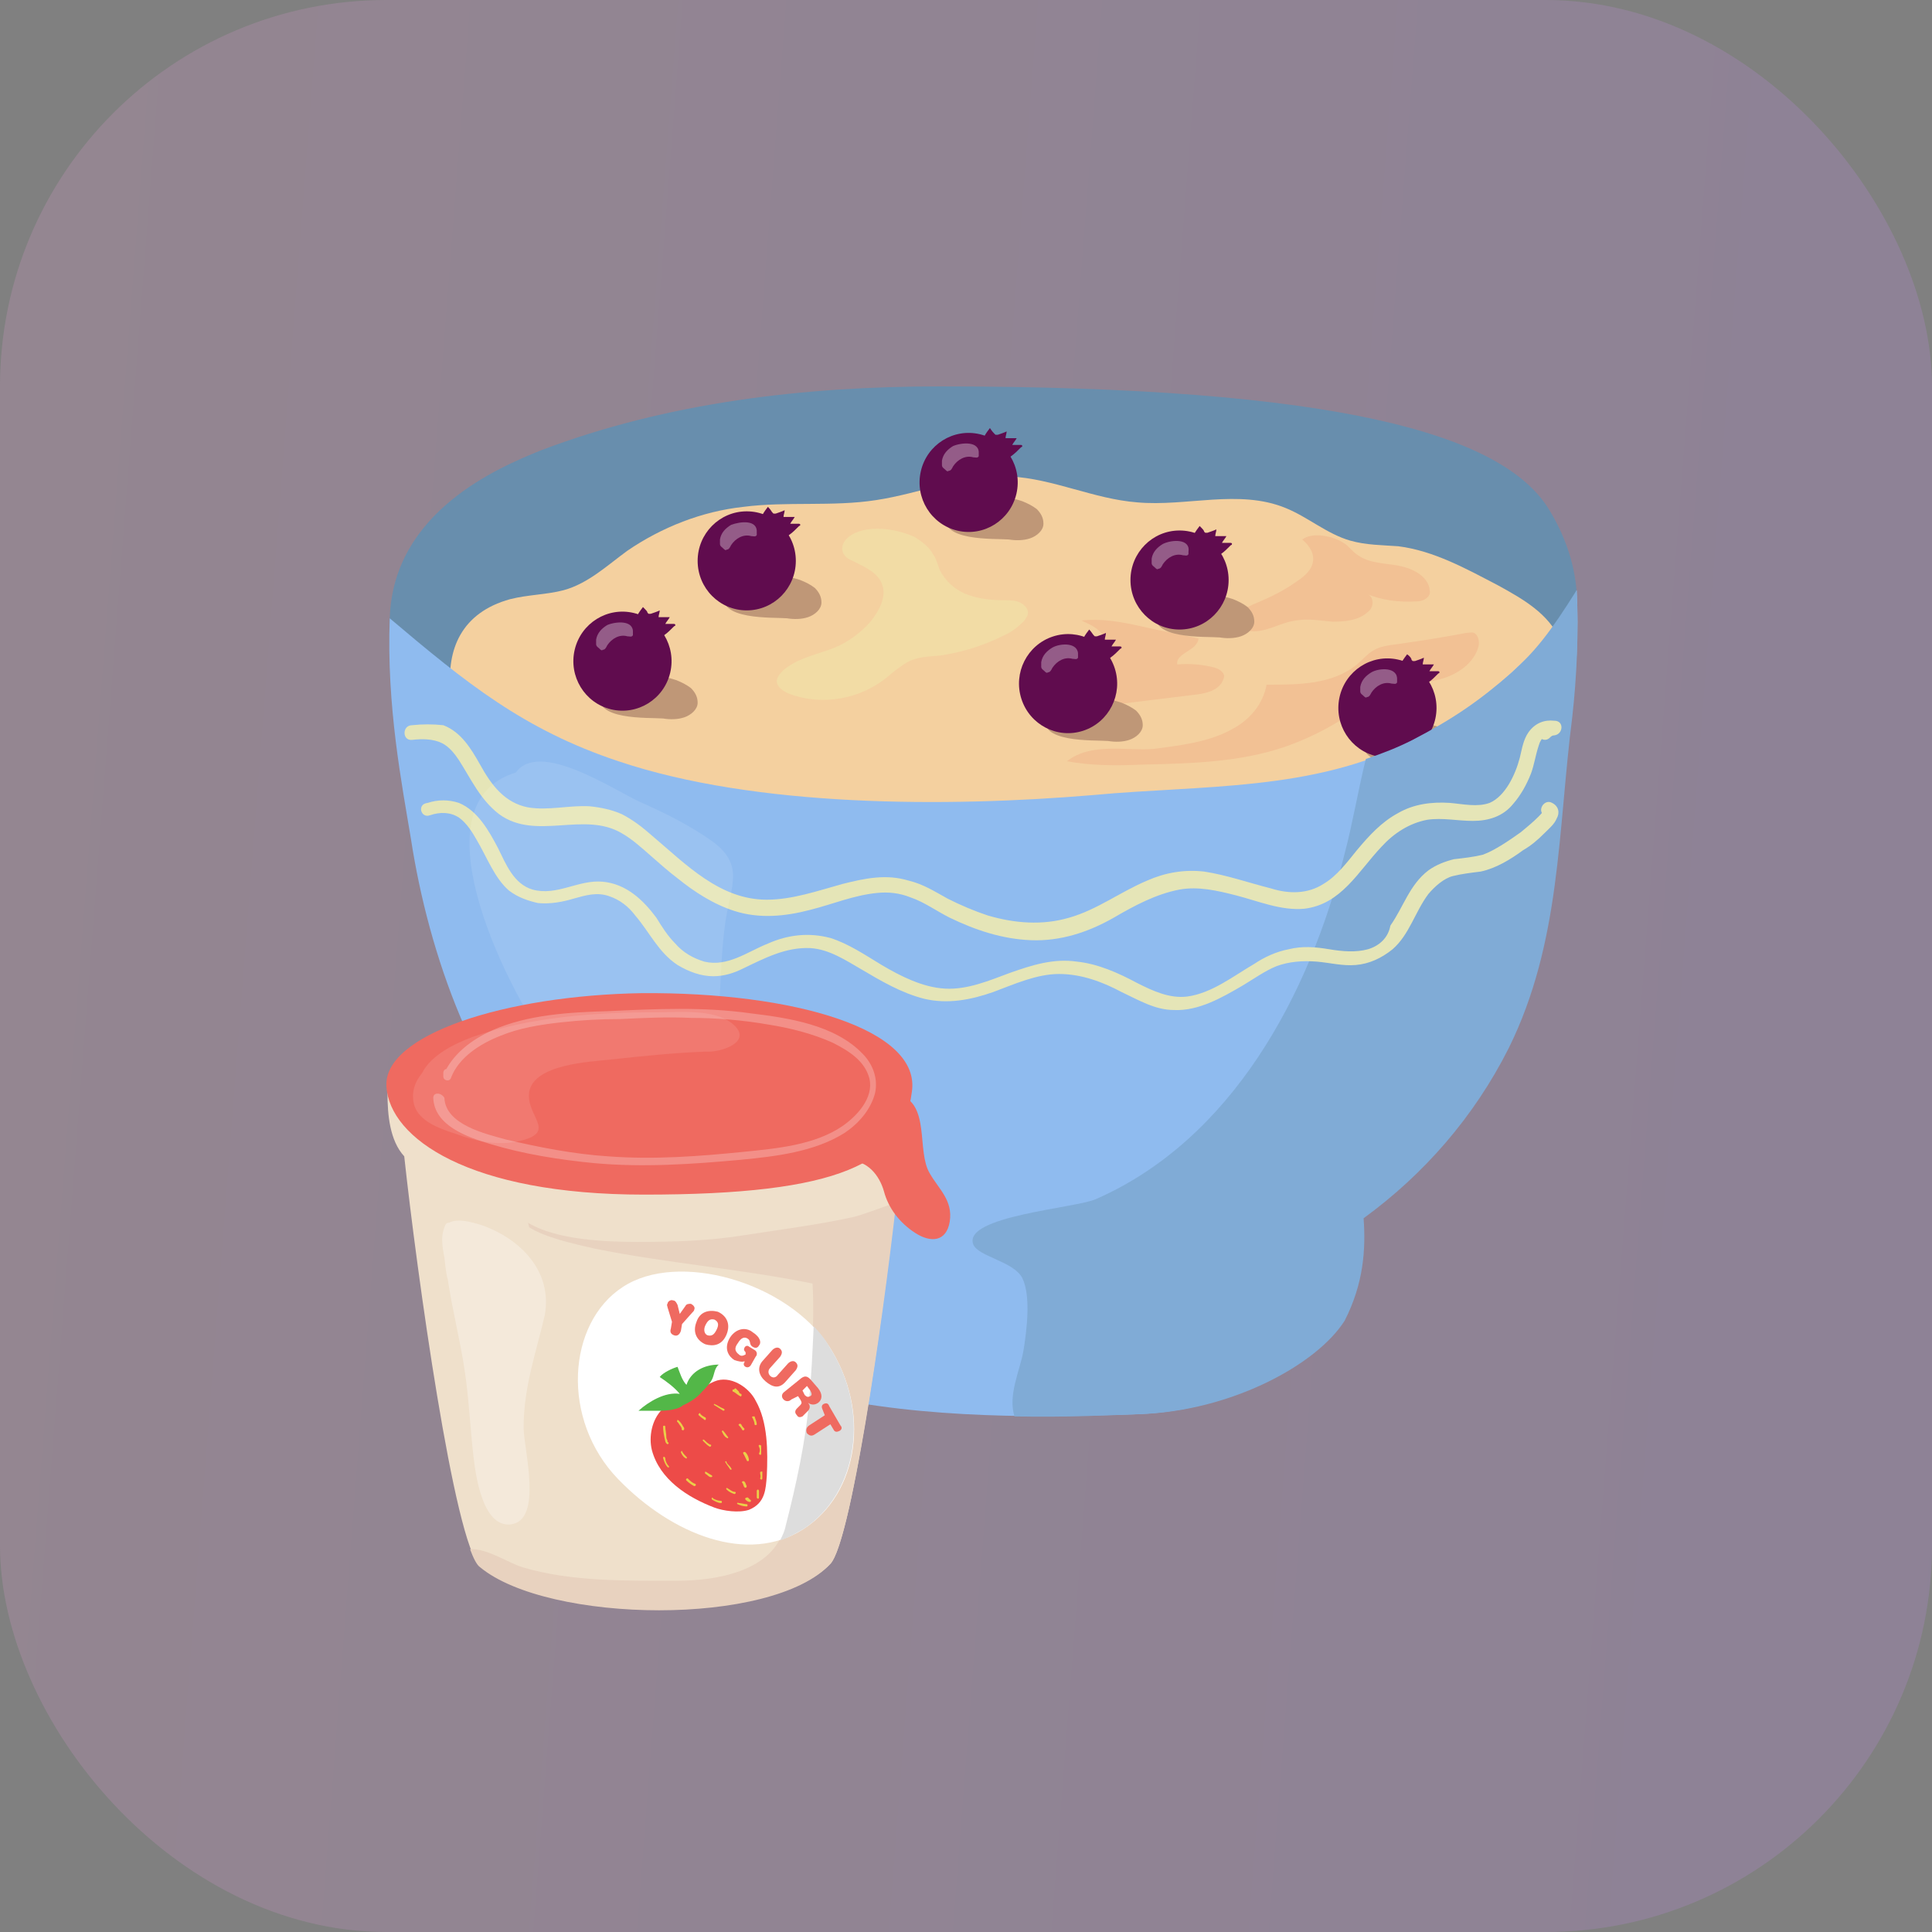 <svg width="60" height="60" viewBox="0 0 60 60" fill="none" xmlns="http://www.w3.org/2000/svg">
<rect x="0" y="0" width="60" height="60" fill="#808080" stroke="none"/>
<rect opacity="0.2" width="60" height="60" rx="12" fill="url(#paint0_linear_430_734)"/>
<g clip-path="url(#clip0_430_734)">
<path d="M48.099 15.81C46.644 13.468 41.517 12 29.183 12C24.991 12 20.73 12.489 16.781 13.993C15.499 14.517 12.208 15.88 12.104 19.201C12.069 19.901 12.485 20.495 12.623 21.194L13.108 23.117C13.108 23.047 13.108 23.012 13.108 22.942C15.672 34.933 31.123 33.919 40.027 30.528C43.353 29.27 45.917 27.487 47.51 24.201C48.134 22.907 48.723 21.124 48.931 19.691C49 19.236 48.896 18.852 48.965 18.397C48.896 17.419 48.55 16.545 48.099 15.81Z" fill="#688EAD"/>
<path d="M15.845 18.607C16.4 18.467 16.989 18.467 17.508 18.328C18.27 18.118 18.859 17.558 19.483 17.104C20.557 16.37 21.804 15.88 23.086 15.741C24.437 15.566 25.858 15.741 27.209 15.531C28.594 15.321 29.946 14.727 31.366 14.797C32.717 14.867 33.964 15.496 35.315 15.601C36.84 15.741 38.468 15.181 39.923 15.775C40.616 16.055 41.205 16.58 41.932 16.789C42.417 16.929 42.937 16.929 43.422 16.964C44.531 17.104 45.535 17.663 46.54 18.188C47.302 18.607 48.099 19.062 48.446 19.866C48.861 20.88 48.342 22.068 47.58 22.872C46.228 24.34 44.254 25.005 42.313 25.494C38.052 26.543 33.618 26.753 29.218 26.857C25.823 26.962 22.393 26.997 19.033 26.333C17.785 26.088 16.504 25.704 15.603 24.83C14.044 23.222 12.797 19.446 15.845 18.607Z" fill="#F4D09F"/>
<path d="M40.755 17.524C40.685 17.768 40.443 17.943 40.235 18.083C39.889 18.328 39.473 18.538 39.057 18.712C38.884 18.782 38.711 18.852 38.572 18.992C38.434 19.132 38.399 19.377 38.537 19.481C38.607 19.551 38.676 19.551 38.745 19.586C39.265 19.691 39.715 19.342 40.235 19.272C40.616 19.202 40.997 19.272 41.378 19.307C41.759 19.307 42.175 19.272 42.452 19.027C42.556 18.957 42.626 18.852 42.626 18.712C42.626 18.573 42.556 18.468 42.418 18.433C42.903 18.642 43.457 18.712 44.011 18.677C44.15 18.677 44.323 18.608 44.392 18.468C44.427 18.398 44.392 18.328 44.392 18.258C44.288 17.838 43.803 17.629 43.388 17.559C42.972 17.489 42.522 17.489 42.175 17.244C42.002 17.139 41.898 16.964 41.725 16.86C41.413 16.65 40.755 16.51 40.443 16.755C40.651 16.93 40.859 17.209 40.755 17.524Z" fill="#F2C194"/>
<path d="M34.242 20.145C34.103 20.425 33.791 20.53 33.479 20.635C33.029 20.809 32.648 21.019 32.301 21.334C32.267 21.369 32.232 21.404 32.197 21.474C32.094 21.683 32.371 21.858 32.613 21.823C32.821 21.788 33.029 21.648 33.237 21.648C33.514 21.648 33.722 21.823 33.964 21.893C34.138 21.928 34.345 21.928 34.519 21.893C35.385 21.788 36.216 21.683 37.082 21.578C37.394 21.544 37.775 21.474 37.948 21.194C37.983 21.124 38.018 21.054 38.018 20.984C37.983 20.844 37.844 20.774 37.741 20.739C37.359 20.635 36.944 20.6 36.563 20.635C36.493 20.285 37.186 20.215 37.221 19.831C36.632 19.691 36.008 19.586 35.419 19.446C34.796 19.306 34.172 19.201 33.583 19.271C33.895 19.411 34.484 19.656 34.242 20.145Z" fill="#F2C194"/>
<path d="M38.295 22.628C38.815 22.348 39.23 21.859 39.334 21.264C40.304 21.264 41.378 21.264 42.14 20.635C42.313 20.495 42.452 20.32 42.625 20.215C42.833 20.076 43.11 20.041 43.388 20.006C44.115 19.901 44.808 19.796 45.535 19.656C45.605 19.656 45.709 19.621 45.778 19.656C45.916 19.726 45.951 19.936 45.916 20.076C45.778 20.6 45.258 20.95 44.739 21.09C44.219 21.229 43.665 21.264 43.145 21.439C42.66 21.614 42.244 21.963 41.828 22.243C41.24 22.628 40.616 22.942 39.923 23.187C38.503 23.676 36.978 23.711 35.454 23.746C34.657 23.781 33.895 23.781 33.133 23.641C33.895 23.047 34.969 23.327 35.835 23.257C36.632 23.152 37.567 23.047 38.295 22.628Z" fill="#F2C194"/>
<path d="M24.437 19.201C24.645 19.236 24.888 19.236 25.096 19.166C25.303 19.096 25.511 18.922 25.511 18.712C25.511 18.537 25.442 18.397 25.303 18.257C25.165 18.152 25.026 18.082 24.853 18.013C24.23 17.803 22.809 17.593 22.497 18.397C22.22 19.271 24.022 19.166 24.437 19.201Z" fill="#BF9777"/>
<path d="M23.19 18.956C24.032 18.956 24.715 18.268 24.715 17.418C24.715 16.569 24.032 15.88 23.19 15.88C22.348 15.88 21.666 16.569 21.666 17.418C21.666 18.268 22.348 18.956 23.19 18.956Z" fill="#600C4E"/>
<path d="M23.987 15.915L24.021 15.95C24.021 15.95 24.056 15.95 24.091 15.95C24.195 15.915 24.299 15.88 24.368 15.845C24.368 15.915 24.333 15.985 24.333 16.055C24.437 16.055 24.576 16.055 24.68 16.055C24.645 16.125 24.576 16.195 24.541 16.265C24.61 16.265 24.714 16.265 24.784 16.265C24.818 16.265 24.853 16.265 24.853 16.3C24.853 16.3 24.853 16.334 24.818 16.334C24.714 16.439 24.61 16.544 24.506 16.614C24.472 16.649 24.403 16.684 24.333 16.719C24.264 16.719 24.229 16.684 24.16 16.684C23.987 16.614 23.71 16.439 23.64 16.265C23.571 16.09 23.744 15.88 23.848 15.74C23.952 15.845 23.952 15.88 23.987 15.915Z" fill="#600C4E"/>
<path opacity="0.33" d="M22.705 16.3C22.532 16.405 22.393 16.544 22.359 16.754C22.359 16.789 22.359 16.859 22.359 16.894C22.359 16.964 22.428 16.999 22.463 17.034C22.497 17.069 22.532 17.104 22.567 17.069C22.636 17.069 22.67 16.999 22.705 16.929C22.844 16.719 23.086 16.579 23.329 16.649C23.398 16.649 23.467 16.684 23.502 16.614C23.502 16.614 23.502 16.579 23.502 16.544C23.537 16.125 22.982 16.195 22.705 16.3Z" fill="white"/>
<path d="M20.592 22.313C20.8 22.348 21.042 22.348 21.25 22.278C21.458 22.208 21.666 22.033 21.666 21.824C21.666 21.649 21.596 21.509 21.458 21.369C21.319 21.264 21.181 21.194 21.008 21.124C20.384 20.915 18.963 20.705 18.652 21.509C18.375 22.383 20.141 22.278 20.592 22.313Z" fill="#BF9777"/>
<path d="M20.814 20.89C21.009 20.063 20.503 19.234 19.684 19.037C18.865 18.84 18.043 19.35 17.848 20.177C17.653 21.003 18.159 21.832 18.977 22.029C19.797 22.226 20.619 21.716 20.814 20.89Z" fill="#600C4E"/>
<path d="M20.107 19.027L20.141 19.062C20.141 19.062 20.176 19.062 20.21 19.062C20.314 19.027 20.418 18.992 20.488 18.957C20.488 19.027 20.453 19.097 20.453 19.167C20.557 19.167 20.695 19.167 20.799 19.167C20.765 19.237 20.695 19.306 20.661 19.376C20.73 19.376 20.834 19.376 20.903 19.376C20.938 19.376 20.973 19.376 20.973 19.411C20.973 19.411 20.973 19.446 20.938 19.446C20.834 19.551 20.73 19.656 20.626 19.726C20.591 19.761 20.522 19.796 20.453 19.831C20.384 19.831 20.349 19.796 20.28 19.796C20.107 19.726 19.829 19.551 19.76 19.376C19.691 19.202 19.864 18.992 19.968 18.852C20.072 18.957 20.107 18.992 20.107 19.027Z" fill="#600C4E"/>
<path opacity="0.33" d="M18.859 19.411C18.686 19.516 18.548 19.656 18.513 19.866C18.513 19.901 18.513 19.97 18.513 20.005C18.513 20.075 18.582 20.11 18.617 20.145C18.651 20.18 18.686 20.215 18.721 20.18C18.79 20.18 18.825 20.11 18.859 20.04C18.998 19.831 19.241 19.691 19.483 19.761C19.552 19.761 19.622 19.796 19.656 19.726C19.656 19.726 19.656 19.691 19.656 19.656C19.691 19.236 19.102 19.306 18.859 19.411Z" fill="white"/>
<path d="M34.415 23.012C34.623 23.047 34.865 23.047 35.073 22.977C35.281 22.907 35.489 22.732 35.489 22.522C35.489 22.348 35.419 22.208 35.281 22.068C35.142 21.963 35.004 21.893 34.831 21.823C34.207 21.613 32.786 21.404 32.475 22.208C32.197 23.082 33.964 22.977 34.415 23.012Z" fill="#BF9777"/>
<path d="M33.641 22.693C34.442 22.431 34.88 21.563 34.62 20.755C34.36 19.947 33.5 19.505 32.7 19.767C31.899 20.029 31.46 20.897 31.721 21.705C31.98 22.513 32.84 22.956 33.641 22.693Z" fill="#600C4E"/>
<path d="M33.964 19.726L33.999 19.761C33.999 19.761 34.034 19.761 34.068 19.761C34.172 19.726 34.276 19.691 34.346 19.656C34.346 19.726 34.311 19.796 34.311 19.865C34.415 19.865 34.553 19.865 34.657 19.865C34.623 19.935 34.553 20.005 34.519 20.075C34.588 20.075 34.692 20.075 34.761 20.075C34.796 20.075 34.831 20.075 34.831 20.11C34.831 20.11 34.831 20.145 34.796 20.145C34.692 20.25 34.588 20.355 34.484 20.425C34.449 20.46 34.38 20.495 34.311 20.53C34.242 20.53 34.207 20.495 34.138 20.495C33.964 20.425 33.687 20.25 33.618 20.075C33.549 19.9 33.722 19.691 33.826 19.551C33.895 19.621 33.93 19.691 33.964 19.726Z" fill="#600C4E"/>
<path opacity="0.33" d="M32.683 20.111C32.509 20.216 32.371 20.355 32.336 20.565C32.336 20.6 32.336 20.67 32.336 20.705C32.336 20.775 32.406 20.81 32.44 20.845C32.475 20.88 32.509 20.915 32.544 20.88C32.613 20.88 32.648 20.81 32.683 20.74C32.821 20.53 33.064 20.39 33.306 20.46C33.376 20.46 33.445 20.495 33.479 20.425C33.479 20.425 33.479 20.39 33.479 20.355C33.514 19.936 32.925 19.971 32.683 20.111Z" fill="white"/>
<path d="M37.879 19.796C38.087 19.831 38.33 19.831 38.537 19.761C38.745 19.691 38.953 19.516 38.953 19.306C38.953 19.132 38.884 18.992 38.745 18.852C38.607 18.747 38.468 18.677 38.295 18.607C37.671 18.398 36.251 18.188 35.939 18.992C35.627 19.866 37.429 19.761 37.879 19.796Z" fill="#BF9777"/>
<path d="M36.632 19.551C37.474 19.551 38.156 18.862 38.156 18.013C38.156 17.163 37.474 16.475 36.632 16.475C35.79 16.475 35.108 17.163 35.108 18.013C35.108 18.862 35.79 19.551 36.632 19.551Z" fill="#600C4E"/>
<path d="M37.394 16.51L37.429 16.545C37.429 16.545 37.464 16.545 37.498 16.545C37.602 16.51 37.706 16.475 37.775 16.44C37.775 16.51 37.741 16.58 37.741 16.65C37.845 16.65 37.983 16.65 38.087 16.65C38.053 16.72 37.983 16.789 37.949 16.859C38.018 16.859 38.122 16.859 38.191 16.859C38.226 16.859 38.26 16.859 38.26 16.894C38.26 16.894 38.26 16.929 38.226 16.929C38.122 17.034 38.018 17.139 37.914 17.209C37.879 17.244 37.81 17.279 37.741 17.314C37.672 17.314 37.637 17.279 37.568 17.279C37.394 17.209 37.117 17.034 37.048 16.859C36.979 16.684 37.152 16.475 37.256 16.335C37.36 16.44 37.394 16.475 37.394 16.51Z" fill="#600C4E"/>
<path opacity="0.33" d="M36.112 16.894C35.939 16.999 35.8 17.139 35.766 17.349C35.766 17.384 35.766 17.454 35.766 17.489C35.766 17.559 35.835 17.594 35.87 17.628C35.904 17.663 35.939 17.698 35.974 17.663C36.043 17.663 36.078 17.594 36.112 17.524C36.251 17.314 36.493 17.174 36.736 17.244C36.805 17.244 36.874 17.279 36.909 17.209C36.909 17.209 36.909 17.174 36.909 17.139C36.978 16.72 36.389 16.755 36.112 16.894Z" fill="white"/>
<path d="M31.331 16.754C31.539 16.789 31.782 16.789 31.99 16.719C32.198 16.649 32.405 16.474 32.405 16.265C32.405 16.09 32.336 15.95 32.198 15.81C32.059 15.705 31.92 15.635 31.747 15.565C31.124 15.356 29.703 15.146 29.391 15.95C29.114 16.824 30.881 16.719 31.331 16.754Z" fill="#BF9777"/>
<path d="M31.566 15.333C31.758 14.505 31.249 13.678 30.429 13.485C29.609 13.291 28.789 13.805 28.598 14.632C28.406 15.459 28.915 16.287 29.735 16.48C30.555 16.674 31.374 16.16 31.566 15.333Z" fill="#600C4E"/>
<path d="M30.881 13.468L30.916 13.503C30.916 13.503 30.95 13.503 30.985 13.503C31.089 13.468 31.193 13.433 31.262 13.398C31.262 13.468 31.228 13.538 31.228 13.608C31.331 13.608 31.47 13.608 31.574 13.608C31.539 13.678 31.47 13.747 31.436 13.817C31.505 13.817 31.609 13.817 31.678 13.817C31.713 13.817 31.747 13.817 31.747 13.852C31.747 13.852 31.747 13.887 31.713 13.887C31.609 13.992 31.505 14.097 31.401 14.167C31.366 14.202 31.297 14.237 31.228 14.272C31.158 14.272 31.124 14.237 31.054 14.237C30.881 14.167 30.604 13.992 30.535 13.817C30.465 13.643 30.639 13.433 30.743 13.293C30.812 13.398 30.846 13.433 30.881 13.468Z" fill="#600C4E"/>
<path opacity="0.33" d="M29.599 13.852C29.426 13.957 29.288 14.097 29.253 14.307C29.253 14.342 29.253 14.412 29.253 14.447C29.253 14.517 29.322 14.552 29.357 14.587C29.392 14.622 29.426 14.657 29.461 14.622C29.53 14.622 29.565 14.552 29.599 14.482C29.738 14.272 29.98 14.132 30.223 14.202C30.292 14.202 30.361 14.237 30.396 14.167C30.396 14.167 30.396 14.132 30.396 14.097C30.431 13.678 29.842 13.748 29.599 13.852Z" fill="white"/>
<path d="M44.323 23.781C44.531 23.816 44.773 23.816 44.981 23.746C45.189 23.676 45.397 23.501 45.397 23.291C45.397 23.117 45.328 22.977 45.189 22.837C45.05 22.732 44.912 22.662 44.739 22.592C44.115 22.382 42.695 22.173 42.383 22.977C42.106 23.851 43.873 23.746 44.323 23.781Z" fill="#BF9777"/>
<path d="M44.578 22.309C44.755 21.478 44.231 20.66 43.408 20.482C42.585 20.303 41.775 20.831 41.598 21.662C41.421 22.492 41.944 23.31 42.767 23.489C43.59 23.668 44.401 23.139 44.578 22.309Z" fill="#600C4E"/>
<path d="M43.838 20.495L43.873 20.53C43.873 20.53 43.907 20.53 43.942 20.53C44.046 20.495 44.15 20.46 44.219 20.425C44.219 20.495 44.184 20.564 44.184 20.634C44.288 20.634 44.427 20.634 44.531 20.634C44.496 20.704 44.427 20.774 44.392 20.844C44.462 20.844 44.566 20.844 44.635 20.844C44.669 20.844 44.704 20.844 44.704 20.879C44.704 20.879 44.704 20.914 44.669 20.914C44.566 21.019 44.462 21.124 44.358 21.194C44.323 21.229 44.254 21.264 44.184 21.299C44.115 21.299 44.08 21.264 44.011 21.264C43.838 21.194 43.561 21.019 43.492 20.844C43.422 20.669 43.595 20.46 43.699 20.32C43.803 20.39 43.838 20.46 43.838 20.495Z" fill="#600C4E"/>
<path opacity="0.33" d="M42.591 20.879C42.418 20.984 42.279 21.124 42.244 21.334C42.244 21.369 42.244 21.439 42.244 21.474C42.244 21.544 42.314 21.578 42.348 21.613C42.383 21.648 42.418 21.683 42.452 21.648C42.522 21.648 42.556 21.578 42.591 21.509C42.729 21.299 42.972 21.159 43.214 21.229C43.284 21.229 43.353 21.264 43.388 21.194C43.388 21.194 43.388 21.159 43.388 21.124C43.422 20.704 42.833 20.739 42.591 20.879Z" fill="white"/>
<path d="M48.965 18.328C48.584 19.446 47.753 20.11 47.025 20.81C46.055 21.719 45.05 22.383 43.838 23.012C40.755 24.585 37.325 24.375 33.964 24.69C29.391 25.075 23.467 25.075 19.206 23.641C16.261 22.663 14.46 21.194 12.104 19.202C12 21.928 12.485 24.375 12.762 26.053C13.316 29.654 14.771 33.779 17.37 36.331C17.959 36.926 18.582 37.45 19.206 37.87C19.656 44.512 31.331 44.057 35.35 43.917C38.191 43.812 40.824 42.379 41.69 41.016C42.279 39.862 42.348 38.813 42.279 37.834C44.184 36.471 45.743 34.688 46.783 32.556C48.411 29.27 48.307 25.809 48.757 22.278C48.965 21.054 49.034 19.586 48.965 18.328Z" fill="#8FBBEF"/>
<path d="M46.852 32.556C48.48 29.27 48.376 25.809 48.827 22.278C48.965 21.054 49.035 19.621 48.965 18.328C48.134 19.656 47.683 20.215 46.956 20.88C45.917 21.788 45.085 22.348 43.873 22.977C43.388 23.222 42.937 23.397 42.417 23.571C42.175 24.55 42.002 25.599 41.759 26.508C40.685 30.878 38.26 35.387 34.034 37.24C33.41 37.52 29.911 37.765 30.223 38.639C30.361 39.023 31.47 39.163 31.747 39.687C32.024 40.247 31.886 41.33 31.782 41.96C31.678 42.554 31.297 43.323 31.505 43.987C33.064 44.022 34.449 43.952 35.419 43.917C38.26 43.812 40.893 42.379 41.759 41.016C42.348 39.862 42.417 38.813 42.348 37.834C44.219 36.471 45.778 34.688 46.852 32.556Z" fill="#80ABD6"/>
<path d="M12.797 22.977C13.108 22.942 13.455 22.942 13.732 23.082C13.94 23.186 14.113 23.396 14.252 23.606C14.633 24.2 14.91 24.83 15.499 25.284C16.642 26.123 18.132 25.179 19.31 25.878C19.622 26.053 19.933 26.333 20.21 26.578C20.488 26.822 20.765 27.067 21.042 27.277C21.562 27.696 22.151 28.081 22.809 28.291C23.571 28.535 24.368 28.465 25.165 28.256C25.858 28.081 26.516 27.801 27.243 27.731C27.59 27.696 27.936 27.731 28.282 27.871C28.698 28.011 29.079 28.291 29.495 28.5C30.292 28.885 31.123 29.164 32.024 29.199C32.925 29.234 33.791 28.955 34.588 28.5C35.246 28.116 35.904 27.766 36.632 27.626C37.221 27.521 37.81 27.661 38.364 27.801C39.057 27.976 39.784 28.291 40.512 28.221C41.655 28.081 42.175 27.067 42.902 26.298C43.283 25.878 43.769 25.564 44.323 25.459C44.808 25.389 45.258 25.494 45.743 25.494C46.228 25.494 46.679 25.354 46.99 24.969C47.233 24.69 47.406 24.375 47.545 24.026C47.649 23.746 47.683 23.466 47.787 23.152C47.856 22.907 47.995 22.802 48.272 22.837C48.272 22.697 48.272 22.522 48.272 22.383C48.099 22.417 47.96 22.487 47.822 22.592C47.614 22.802 47.926 23.117 48.134 22.907C48.168 22.872 48.203 22.837 48.272 22.837C48.549 22.802 48.584 22.383 48.272 22.383C47.96 22.348 47.683 22.452 47.475 22.732C47.302 22.977 47.268 23.256 47.198 23.536C47.06 24.061 46.748 24.725 46.263 24.934C45.882 25.074 45.431 24.969 45.016 24.934C44.461 24.899 43.907 24.969 43.422 25.249C42.902 25.529 42.521 25.948 42.14 26.403C41.828 26.787 41.517 27.207 41.101 27.451C40.616 27.766 40.027 27.766 39.473 27.591C38.78 27.416 38.087 27.172 37.394 27.067C36.77 26.997 36.181 27.102 35.627 27.347C34.796 27.696 34.068 28.256 33.202 28.5C32.371 28.745 31.505 28.675 30.673 28.43C30.257 28.291 29.841 28.116 29.426 27.906C29.045 27.696 28.664 27.451 28.213 27.347C27.52 27.137 26.862 27.277 26.169 27.451C25.407 27.661 24.61 27.941 23.813 27.941C22.358 27.941 21.319 26.857 20.245 25.948C19.968 25.703 19.656 25.459 19.31 25.284C18.998 25.144 18.651 25.074 18.305 25.039C17.681 25.004 17.023 25.179 16.4 25.074C15.672 24.934 15.256 24.375 14.91 23.746C14.633 23.256 14.321 22.732 13.767 22.522C13.455 22.487 13.108 22.487 12.797 22.522C12.485 22.522 12.485 23.012 12.797 22.977Z" fill="#E5E5B7"/>
<path d="M13.351 25.319C13.663 25.214 13.975 25.214 14.252 25.389C14.494 25.564 14.668 25.843 14.806 26.088C15.118 26.613 15.36 27.277 15.811 27.661C16.088 27.871 16.4 27.976 16.712 28.046C17.093 28.081 17.474 28.011 17.82 27.906C18.201 27.801 18.548 27.696 18.929 27.836C19.241 27.941 19.518 28.151 19.726 28.43C20.176 28.955 20.453 29.584 21.042 29.969C21.388 30.178 21.77 30.318 22.151 30.318C22.497 30.318 22.809 30.213 23.086 30.073C23.744 29.759 24.402 29.409 25.165 29.444C25.754 29.479 26.273 29.829 26.758 30.108C27.347 30.458 28.006 30.843 28.698 31.017C29.426 31.192 30.153 31.052 30.846 30.808C31.505 30.563 32.197 30.248 32.89 30.248C33.583 30.248 34.241 30.493 34.83 30.808C35.35 31.052 35.87 31.367 36.459 31.367C37.221 31.402 37.948 30.983 38.607 30.598C38.953 30.388 39.3 30.143 39.646 30.004C40.027 29.864 40.443 29.829 40.893 29.864C41.309 29.899 41.69 30.004 42.106 29.969C42.521 29.934 42.903 29.759 43.249 29.479C43.769 29.025 43.942 28.326 44.358 27.766C44.565 27.522 44.843 27.277 45.12 27.207C45.397 27.137 45.709 27.102 45.986 27.067C46.471 26.962 46.921 26.683 47.302 26.403C47.545 26.263 47.753 26.088 47.961 25.878C48.099 25.739 48.272 25.599 48.342 25.424C48.446 25.249 48.411 25.04 48.203 24.935C47.961 24.795 47.718 25.179 47.961 25.319C47.995 25.354 47.926 25.284 47.926 25.284C47.857 25.179 47.961 25.319 47.926 25.214V25.179C47.926 25.179 47.891 25.249 47.926 25.179C47.891 25.249 47.857 25.284 47.787 25.354C47.614 25.529 47.441 25.669 47.233 25.843C46.887 26.088 46.436 26.403 46.055 26.543C45.778 26.613 45.466 26.648 45.154 26.683C44.877 26.753 44.6 26.857 44.358 27.032C43.769 27.487 43.595 28.151 43.18 28.745C43.11 29.13 42.833 29.374 42.487 29.479C42.106 29.584 41.69 29.549 41.274 29.479C40.858 29.409 40.443 29.374 40.027 29.479C39.646 29.549 39.265 29.724 38.953 29.934C38.295 30.318 37.637 30.843 36.874 30.948C36.32 31.017 35.8 30.773 35.315 30.528C34.726 30.213 34.103 29.934 33.445 29.864C32.717 29.759 32.059 29.969 31.366 30.213C30.708 30.458 30.049 30.738 29.357 30.703C28.664 30.668 27.971 30.318 27.382 29.969C26.862 29.654 26.343 29.304 25.788 29.13C25.13 28.955 24.472 29.025 23.848 29.304C23.225 29.549 22.601 30.039 21.873 29.864C21.527 29.759 21.215 29.584 20.973 29.304C20.73 29.06 20.557 28.78 20.384 28.5C19.968 27.941 19.448 27.452 18.721 27.382C17.959 27.312 17.3 27.836 16.538 27.626C15.949 27.452 15.707 26.822 15.464 26.333C15.187 25.809 14.841 25.179 14.252 24.935C13.94 24.83 13.594 24.83 13.282 24.935C12.935 24.97 13.074 25.424 13.351 25.319Z" fill="#E5E5B7"/>
<path opacity="0.1" d="M22.116 26.123C21.423 25.634 20.661 25.25 19.864 24.9C19.033 24.515 16.746 22.977 16.019 23.991C12.901 24.935 15.637 30.458 16.919 32.311C17.716 33.465 20.695 35.912 21.977 33.989C22.428 33.29 22.255 32.171 22.324 31.402C22.393 30.458 22.393 29.549 22.532 28.606C22.705 27.487 23.121 26.858 22.116 26.123Z" fill="white"/>
<path d="M26.343 16.685C26.169 16.825 26.1 17.034 26.204 17.209C26.273 17.314 26.377 17.384 26.481 17.419C26.828 17.594 27.243 17.768 27.382 18.118C27.555 18.503 27.312 18.957 27.035 19.307C26.724 19.656 26.343 19.936 25.927 20.111C25.407 20.32 24.784 20.425 24.333 20.81C24.229 20.915 24.125 21.02 24.125 21.159C24.125 21.334 24.333 21.474 24.506 21.544C25.511 21.928 26.689 21.719 27.52 21.055C27.728 20.88 27.936 20.705 28.179 20.565C28.49 20.39 28.872 20.39 29.218 20.355C29.911 20.25 30.569 20.041 31.193 19.726C31.435 19.621 31.643 19.446 31.816 19.272C31.851 19.202 31.92 19.132 31.92 19.062C31.955 18.922 31.816 18.782 31.678 18.712C31.539 18.642 31.366 18.642 31.227 18.642C30.812 18.642 30.43 18.607 30.049 18.468C29.668 18.328 29.357 18.048 29.183 17.698C29.114 17.524 29.079 17.349 28.975 17.209C28.837 16.964 28.629 16.825 28.421 16.685C27.832 16.405 26.862 16.265 26.343 16.685Z" fill="#F2DCA5"/>
<path d="M27.174 33.534C25.996 33.534 24.818 33.639 23.64 33.674C21.285 33.779 18.929 33.779 16.573 33.779C15.707 33.779 14.875 33.744 14.044 33.744C13.628 33.744 13.212 33.744 12.797 33.744C12.589 33.744 11.896 33.814 12.034 33.849V33.954C12.034 34.618 12.104 35.422 12.554 35.911C12.935 39.442 14.113 47.972 14.91 48.636C17.023 50.384 23.952 50.489 25.788 48.566C26.481 47.832 27.555 39.967 27.936 36.226C28.352 35.946 28.075 35.282 28.144 34.688C28.317 33.534 28.213 33.569 27.174 33.534Z" fill="#EFE0CB"/>
<path d="M19.933 30.843C15.672 30.913 11.896 32.136 12 33.744C12.104 35.352 14.564 37.1 20.003 37.1C26.1 37.1 28.04 36.121 28.317 33.919C28.629 31.961 24.645 30.808 19.933 30.843Z" fill="#EF6A60"/>
<path d="M25.788 48.567C26.412 47.903 27.382 41.331 27.832 37.345C27.313 37.52 26.793 37.73 26.481 37.8C25.372 38.044 24.229 38.184 23.121 38.359C22.047 38.534 20.938 38.569 19.795 38.569C18.755 38.569 17.266 38.499 16.4 37.974L16.434 38.114C16.919 38.429 17.855 38.639 18.478 38.779C20.73 39.233 23.017 39.408 25.234 39.862C25.303 41.051 25.199 42.309 25.095 43.498C24.991 44.791 24.68 46.19 24.368 47.413C24.021 48.812 22.22 49.091 21.042 49.091C19.448 49.091 17.751 49.126 16.226 48.672C15.776 48.532 15.118 48.078 14.598 48.112C14.702 48.392 14.806 48.602 14.91 48.672C17.023 50.42 23.987 50.525 25.788 48.567Z" fill="#E8D2BF"/>
<path d="M28.872 36.436C28.456 35.737 28.906 34.269 27.902 33.989C27.382 33.849 26.793 33.954 26.412 34.338C26.204 34.548 25.615 36.016 26.239 35.877L26.343 36.051C26.932 36.016 27.313 36.506 27.451 36.995C27.59 37.52 27.936 37.974 28.421 38.289C28.906 38.603 29.391 38.568 29.495 37.939C29.599 37.275 29.149 36.925 28.872 36.436Z" fill="#EF6A60"/>
<path opacity="0.3" d="M14.945 38.044C14.598 37.939 14.217 37.834 13.94 37.974C13.871 37.974 13.836 38.009 13.802 38.114C13.767 38.219 13.732 38.324 13.732 38.498C13.732 38.673 13.767 38.883 13.802 39.058C13.836 39.373 13.871 39.652 13.905 39.722C14.044 40.666 14.287 41.61 14.425 42.519C14.564 43.428 14.598 44.302 14.702 45.211C14.771 45.805 14.979 47.413 15.845 47.343C16.885 47.238 16.261 45.001 16.261 44.337C16.261 43.078 16.642 42.029 16.919 40.841C17.162 39.477 16.157 38.464 14.945 38.044Z" fill="white"/>
<path d="M25.754 41.82C27.035 43.812 26.689 46.364 24.957 47.483C23.224 48.602 20.869 47.658 19.206 45.945C17.404 44.092 17.612 41.086 19.344 39.967C21.042 38.848 24.437 39.792 25.754 41.82Z" fill="white"/>
<path d="M25.754 41.82C25.615 41.575 25.442 41.365 25.269 41.19C25.234 41.959 25.199 42.729 25.13 43.463C25.026 44.756 24.714 46.155 24.402 47.378C24.368 47.553 24.299 47.693 24.229 47.833C24.472 47.763 24.714 47.623 24.957 47.483C26.654 46.364 27.035 43.812 25.754 41.82Z" fill="#DDDDDD"/>
<path d="M21.285 40.561C21.319 40.491 21.389 40.491 21.458 40.491C21.527 40.526 21.596 40.596 21.562 40.666C21.562 40.701 21.527 40.736 21.492 40.771L21.181 41.12L21.146 41.33C21.111 41.435 21.042 41.505 20.938 41.47C20.834 41.435 20.799 41.365 20.834 41.26L20.869 41.05L20.73 40.596C20.73 40.561 20.696 40.526 20.73 40.491C20.73 40.421 20.834 40.351 20.904 40.386C20.973 40.386 21.007 40.456 21.042 40.526L21.111 40.806L21.285 40.561Z" fill="#EF6A60"/>
<path d="M22.289 40.736C22.532 40.841 22.705 41.085 22.567 41.435C22.428 41.785 22.151 41.819 21.908 41.749C21.666 41.645 21.492 41.4 21.631 41.05C21.735 40.736 22.012 40.666 22.289 40.736ZM22.185 40.98C22.047 40.946 21.977 41.015 21.908 41.155C21.839 41.295 21.874 41.435 21.977 41.47C22.116 41.505 22.185 41.435 22.255 41.295C22.324 41.155 22.324 41.05 22.185 40.98Z" fill="#EF6A60"/>
<path d="M23.155 41.994C23.121 41.959 23.086 41.924 23.121 41.854C23.155 41.784 23.224 41.784 23.259 41.819L23.432 41.924C23.502 41.959 23.536 42.064 23.467 42.134L23.328 42.379C23.294 42.449 23.224 42.484 23.155 42.449C23.086 42.414 23.086 42.344 23.121 42.309V42.274C23.051 42.309 22.913 42.274 22.809 42.239C22.636 42.134 22.462 41.889 22.67 41.54C22.878 41.225 23.19 41.225 23.363 41.365C23.64 41.54 23.64 41.715 23.571 41.784C23.536 41.854 23.467 41.889 23.363 41.819C23.259 41.749 23.328 41.645 23.224 41.575C23.121 41.505 23.017 41.54 22.913 41.715C22.809 41.854 22.809 41.959 22.947 42.064C23.017 42.134 23.086 42.099 23.155 42.064V41.994Z" fill="#EF6A60"/>
<path d="M24.472 42.344C24.541 42.274 24.645 42.239 24.714 42.309C24.784 42.379 24.784 42.449 24.714 42.553L24.403 42.903C24.195 43.148 23.987 43.078 23.779 42.903C23.571 42.728 23.502 42.483 23.675 42.274L23.987 41.924C24.056 41.854 24.16 41.819 24.229 41.889C24.299 41.959 24.299 42.029 24.229 42.134L23.918 42.483C23.848 42.553 23.848 42.658 23.918 42.728C23.987 42.798 24.091 42.798 24.16 42.693L24.472 42.344Z" fill="#EF6A60"/>
<path d="M24.887 42.798C24.991 42.728 25.061 42.728 25.165 42.833L25.407 43.113C25.546 43.288 25.546 43.462 25.407 43.567C25.303 43.637 25.199 43.637 25.095 43.567C25.165 43.637 25.165 43.742 25.095 43.812L25.026 43.882C24.991 43.917 24.957 43.952 24.922 43.987C24.853 44.022 24.784 44.022 24.749 43.952C24.68 43.882 24.68 43.812 24.749 43.742L24.853 43.637C24.922 43.567 24.887 43.532 24.853 43.462L24.784 43.358L24.576 43.462C24.506 43.532 24.402 43.532 24.333 43.462C24.264 43.392 24.264 43.288 24.368 43.218L24.887 42.798ZM24.991 43.323C25.061 43.392 25.095 43.392 25.165 43.358C25.234 43.323 25.199 43.253 25.165 43.183L25.061 43.043L24.922 43.183L24.991 43.323Z" fill="#EF6A60"/>
<path d="M25.546 43.777C25.511 43.707 25.511 43.637 25.58 43.602C25.65 43.568 25.719 43.568 25.754 43.672L26.1 44.267C26.169 44.337 26.135 44.407 26.065 44.441C25.996 44.476 25.927 44.476 25.892 44.407L25.788 44.232L25.303 44.546C25.199 44.616 25.13 44.581 25.061 44.511C25.026 44.441 25.026 44.337 25.13 44.267L25.615 43.952L25.546 43.777Z" fill="#EF6A60"/>
<path d="M23.467 43.498C23.259 43.078 22.67 42.694 22.185 42.903C21.839 43.043 21.562 43.323 21.285 43.498C21.042 43.463 20.696 43.637 20.557 43.777C20.245 44.092 20.141 44.616 20.245 45.036C20.488 45.945 21.354 46.504 22.185 46.819C22.462 46.923 22.948 46.993 23.259 46.889C23.779 46.679 23.779 46.224 23.814 45.84C23.848 45.071 23.848 44.162 23.467 43.498Z" fill="#ED4B48"/>
<path d="M20.592 44.302C20.592 44.441 20.626 44.616 20.661 44.756C20.661 44.791 20.73 44.896 20.765 44.826C20.765 44.791 20.73 44.756 20.695 44.826C20.73 44.826 20.73 44.826 20.73 44.791V44.756C20.73 44.721 20.695 44.686 20.695 44.651C20.695 44.511 20.661 44.407 20.661 44.302C20.661 44.267 20.592 44.267 20.592 44.302Z" fill="#EACE49"/>
<path d="M21.042 44.162C21.077 44.197 21.111 44.267 21.146 44.301C21.146 44.337 21.181 44.337 21.181 44.371V44.406V44.371H21.215C21.181 44.337 21.146 44.371 21.181 44.406C21.215 44.441 21.25 44.406 21.25 44.371C21.25 44.337 21.215 44.301 21.215 44.301C21.181 44.232 21.111 44.127 21.042 44.092C21.042 44.092 21.007 44.162 21.042 44.162Z" fill="#EACE49"/>
<path d="M21.7 43.952C21.77 44.022 21.839 44.057 21.874 44.092C21.908 44.127 21.943 44.057 21.908 44.022C21.839 43.987 21.77 43.952 21.735 43.882C21.735 43.882 21.666 43.917 21.7 43.952Z" fill="#EACE49"/>
<path d="M22.185 43.638C22.289 43.707 22.358 43.742 22.462 43.812C22.497 43.812 22.532 43.777 22.462 43.742C22.358 43.707 22.289 43.638 22.185 43.603C22.185 43.568 22.151 43.638 22.185 43.638Z" fill="#EACE49"/>
<path d="M22.774 43.218C22.809 43.218 22.809 43.148 22.774 43.148C22.74 43.148 22.74 43.218 22.774 43.218Z" fill="#EACE49"/>
<path d="M22.774 43.218C22.843 43.253 22.913 43.323 22.982 43.358C23.017 43.393 23.051 43.323 23.017 43.288C22.982 43.288 22.947 43.253 22.947 43.218C22.913 43.183 22.878 43.148 22.843 43.113C22.774 43.148 22.739 43.218 22.774 43.218Z" fill="#EACE49"/>
<path d="M20.592 45.281C20.626 45.386 20.661 45.49 20.73 45.56C20.765 45.595 20.799 45.56 20.765 45.525C20.695 45.455 20.661 45.35 20.661 45.281C20.626 45.211 20.592 45.246 20.592 45.281Z" fill="#EACE49"/>
<path d="M21.146 45.106C21.181 45.175 21.215 45.245 21.285 45.28C21.319 45.315 21.354 45.28 21.319 45.245C21.285 45.211 21.215 45.141 21.181 45.071C21.181 45.036 21.146 45.071 21.146 45.106Z" fill="#EACE49"/>
<path d="M21.839 44.756C21.908 44.826 21.977 44.896 22.047 44.931C22.081 44.931 22.116 44.861 22.047 44.861C21.977 44.826 21.908 44.756 21.873 44.721C21.839 44.686 21.804 44.721 21.839 44.756Z" fill="#EACE49"/>
<path d="M22.428 44.476C22.462 44.546 22.497 44.616 22.566 44.651C22.601 44.686 22.636 44.651 22.601 44.616C22.566 44.581 22.532 44.511 22.462 44.441C22.462 44.406 22.393 44.441 22.428 44.476Z" fill="#EACE49"/>
<path d="M22.947 44.267C22.982 44.302 23.017 44.337 23.051 44.407C23.086 44.441 23.121 44.407 23.121 44.372C23.086 44.337 23.051 44.302 23.017 44.232C22.982 44.197 22.913 44.232 22.947 44.267Z" fill="#EACE49"/>
<path d="M23.363 44.022C23.398 44.092 23.433 44.162 23.433 44.232C23.433 44.267 23.502 44.267 23.502 44.232C23.502 44.162 23.467 44.092 23.433 43.987C23.398 43.987 23.329 43.987 23.363 44.022Z" fill="#EACE49"/>
<path d="M21.319 45.98C21.388 46.05 21.492 46.119 21.561 46.154C21.596 46.154 21.631 46.119 21.596 46.084C21.492 46.05 21.423 45.98 21.354 45.91C21.319 45.91 21.284 45.945 21.319 45.98Z" fill="#EACE49"/>
<path d="M21.908 45.77C21.977 45.805 22.012 45.874 22.081 45.874C22.116 45.874 22.151 45.84 22.081 45.805C22.012 45.77 21.977 45.735 21.908 45.7C21.908 45.7 21.874 45.735 21.908 45.77Z" fill="#EACE49"/>
<path d="M22.532 45.42C22.567 45.49 22.636 45.56 22.671 45.63C22.705 45.665 22.74 45.63 22.705 45.595C22.671 45.525 22.601 45.49 22.567 45.42C22.567 45.35 22.497 45.385 22.532 45.42Z" fill="#EACE49"/>
<path d="M23.121 45.175C23.155 45.175 23.155 45.105 23.121 45.105C23.086 45.105 23.086 45.175 23.121 45.175Z" fill="#EACE49"/>
<path d="M23.086 45.141C23.121 45.211 23.155 45.281 23.19 45.35C23.19 45.386 23.259 45.386 23.259 45.35C23.259 45.281 23.225 45.176 23.155 45.106C23.121 45.071 23.052 45.106 23.086 45.141Z" fill="#EACE49"/>
<path d="M23.571 44.931C23.606 45.001 23.606 45.071 23.571 45.141C23.571 45.176 23.64 45.211 23.64 45.141C23.64 45.071 23.64 44.966 23.64 44.896C23.606 44.861 23.536 44.861 23.571 44.931Z" fill="#EACE49"/>
<path d="M22.116 46.574C22.185 46.609 22.289 46.679 22.393 46.679C22.428 46.679 22.428 46.609 22.393 46.609C22.289 46.609 22.22 46.574 22.151 46.539C22.116 46.469 22.081 46.539 22.116 46.574Z" fill="#EACE49"/>
<path d="M22.566 46.259C22.636 46.329 22.705 46.364 22.809 46.399C22.843 46.399 22.878 46.329 22.809 46.329C22.74 46.329 22.67 46.259 22.601 46.224C22.566 46.19 22.532 46.224 22.566 46.259Z" fill="#EACE49"/>
<path d="M23.051 46.049C23.086 46.084 23.086 46.154 23.121 46.189C23.155 46.224 23.19 46.189 23.19 46.154C23.155 46.084 23.155 46.049 23.121 46.014C23.086 45.98 23.017 46.014 23.051 46.049Z" fill="#EACE49"/>
<path d="M23.606 45.735C23.606 45.805 23.64 45.84 23.606 45.91C23.606 45.944 23.675 45.979 23.675 45.91C23.675 45.84 23.675 45.77 23.675 45.7C23.64 45.7 23.606 45.7 23.606 45.735Z" fill="#EACE49"/>
<path d="M22.913 46.714C22.982 46.749 23.086 46.784 23.19 46.784C23.225 46.784 23.225 46.714 23.19 46.714C23.121 46.714 23.017 46.679 22.948 46.679C22.878 46.644 22.878 46.714 22.913 46.714Z" fill="#EACE49"/>
<path d="M23.155 46.574C23.19 46.609 23.225 46.644 23.294 46.644C23.329 46.644 23.329 46.574 23.294 46.574L23.259 46.539L23.225 46.504C23.155 46.504 23.121 46.539 23.155 46.574Z" fill="#EACE49"/>
<path d="M23.537 46.329C23.571 46.329 23.571 46.259 23.537 46.259C23.502 46.259 23.502 46.329 23.537 46.329Z" fill="#EACE49"/>
<path d="M23.502 46.329C23.502 46.399 23.502 46.434 23.502 46.504C23.502 46.539 23.571 46.574 23.571 46.504C23.571 46.434 23.571 46.364 23.571 46.294C23.536 46.259 23.502 46.259 23.502 46.329Z" fill="#EACE49"/>
<path d="M21.319 43.008C21.181 42.868 21.111 42.624 21.042 42.449C20.904 42.484 20.592 42.624 20.488 42.764C20.696 42.903 20.938 43.078 21.111 43.288C20.661 43.218 20.141 43.532 19.83 43.812C20.072 43.812 20.28 43.812 20.523 43.812C20.696 43.812 21.077 43.777 21.215 43.637L21.146 43.672C21.389 43.568 21.631 43.428 21.804 43.218C21.908 43.113 22.047 42.973 22.116 42.833C22.185 42.694 22.185 42.484 22.324 42.379C21.874 42.379 21.458 42.589 21.319 43.008Z" fill="#53B748"/>
<g opacity="0.5">
<path opacity="0.5" d="M13.455 34.094C13.489 34.968 14.529 35.317 15.222 35.527C16.261 35.842 17.37 36.017 18.444 36.121C19.968 36.261 21.492 36.156 23.017 36.017C24.091 35.912 25.303 35.772 26.238 35.178C26.654 34.898 27.035 34.478 27.174 33.954C27.278 33.499 27.105 33.045 26.793 32.73C25.927 31.822 24.472 31.612 23.328 31.472C21.839 31.262 20.384 31.332 18.894 31.402C17.681 31.437 16.4 31.507 15.291 31.996C14.667 32.276 14.044 32.73 13.767 33.395C13.836 33.395 13.94 33.429 14.009 33.429C14.009 33.395 14.009 33.36 14.009 33.325C14.009 33.15 13.767 33.15 13.767 33.325C13.767 33.36 13.767 33.395 13.767 33.429C13.767 33.569 13.975 33.604 14.009 33.465C14.252 32.835 14.91 32.416 15.534 32.171C16.122 31.926 16.781 31.822 17.404 31.752C18.028 31.682 18.651 31.647 19.275 31.647C20.003 31.612 20.73 31.577 21.458 31.612C22.255 31.612 23.086 31.682 23.883 31.822C24.541 31.926 25.234 32.101 25.858 32.381C26.343 32.626 26.862 32.94 27.001 33.499C27.139 34.094 26.62 34.653 26.169 34.968C25.303 35.562 24.125 35.667 23.086 35.772C21.7 35.912 20.314 36.017 18.894 35.912C17.82 35.842 16.746 35.632 15.707 35.387C15.083 35.212 13.836 34.933 13.801 34.094C13.697 33.919 13.455 33.919 13.455 34.094Z" fill="white"/>
</g>
<path opacity="0.1" d="M22.739 31.786C22.185 31.332 21.111 31.437 20.418 31.437C18.513 31.437 16.469 31.577 14.667 32.206C14.113 32.416 13.386 32.765 13.108 33.325C12.935 33.534 12.797 33.814 12.831 34.129C12.866 34.793 13.628 35.038 14.148 35.212C14.806 35.457 15.534 35.597 16.192 35.422C17.3 35.142 16.33 34.653 16.434 33.919C16.573 33.045 18.34 32.975 18.963 32.905C19.933 32.8 20.938 32.695 21.908 32.66C22.393 32.695 23.432 32.346 22.739 31.786Z" fill="white"/>
</g>
<defs>
<linearGradient id="paint0_linear_430_734" x1="60" y1="60" x2="-19.968" y2="53.812" gradientUnits="userSpaceOnUse">
<stop stop-color="#C58BF2"/>
<stop offset="1" stop-color="#EEA4CE"/>
</linearGradient>
<clipPath id="clip0_430_734">
<rect width="37" height="38" fill="white" transform="translate(12 12)"/>
</clipPath>
</defs>
</svg>
